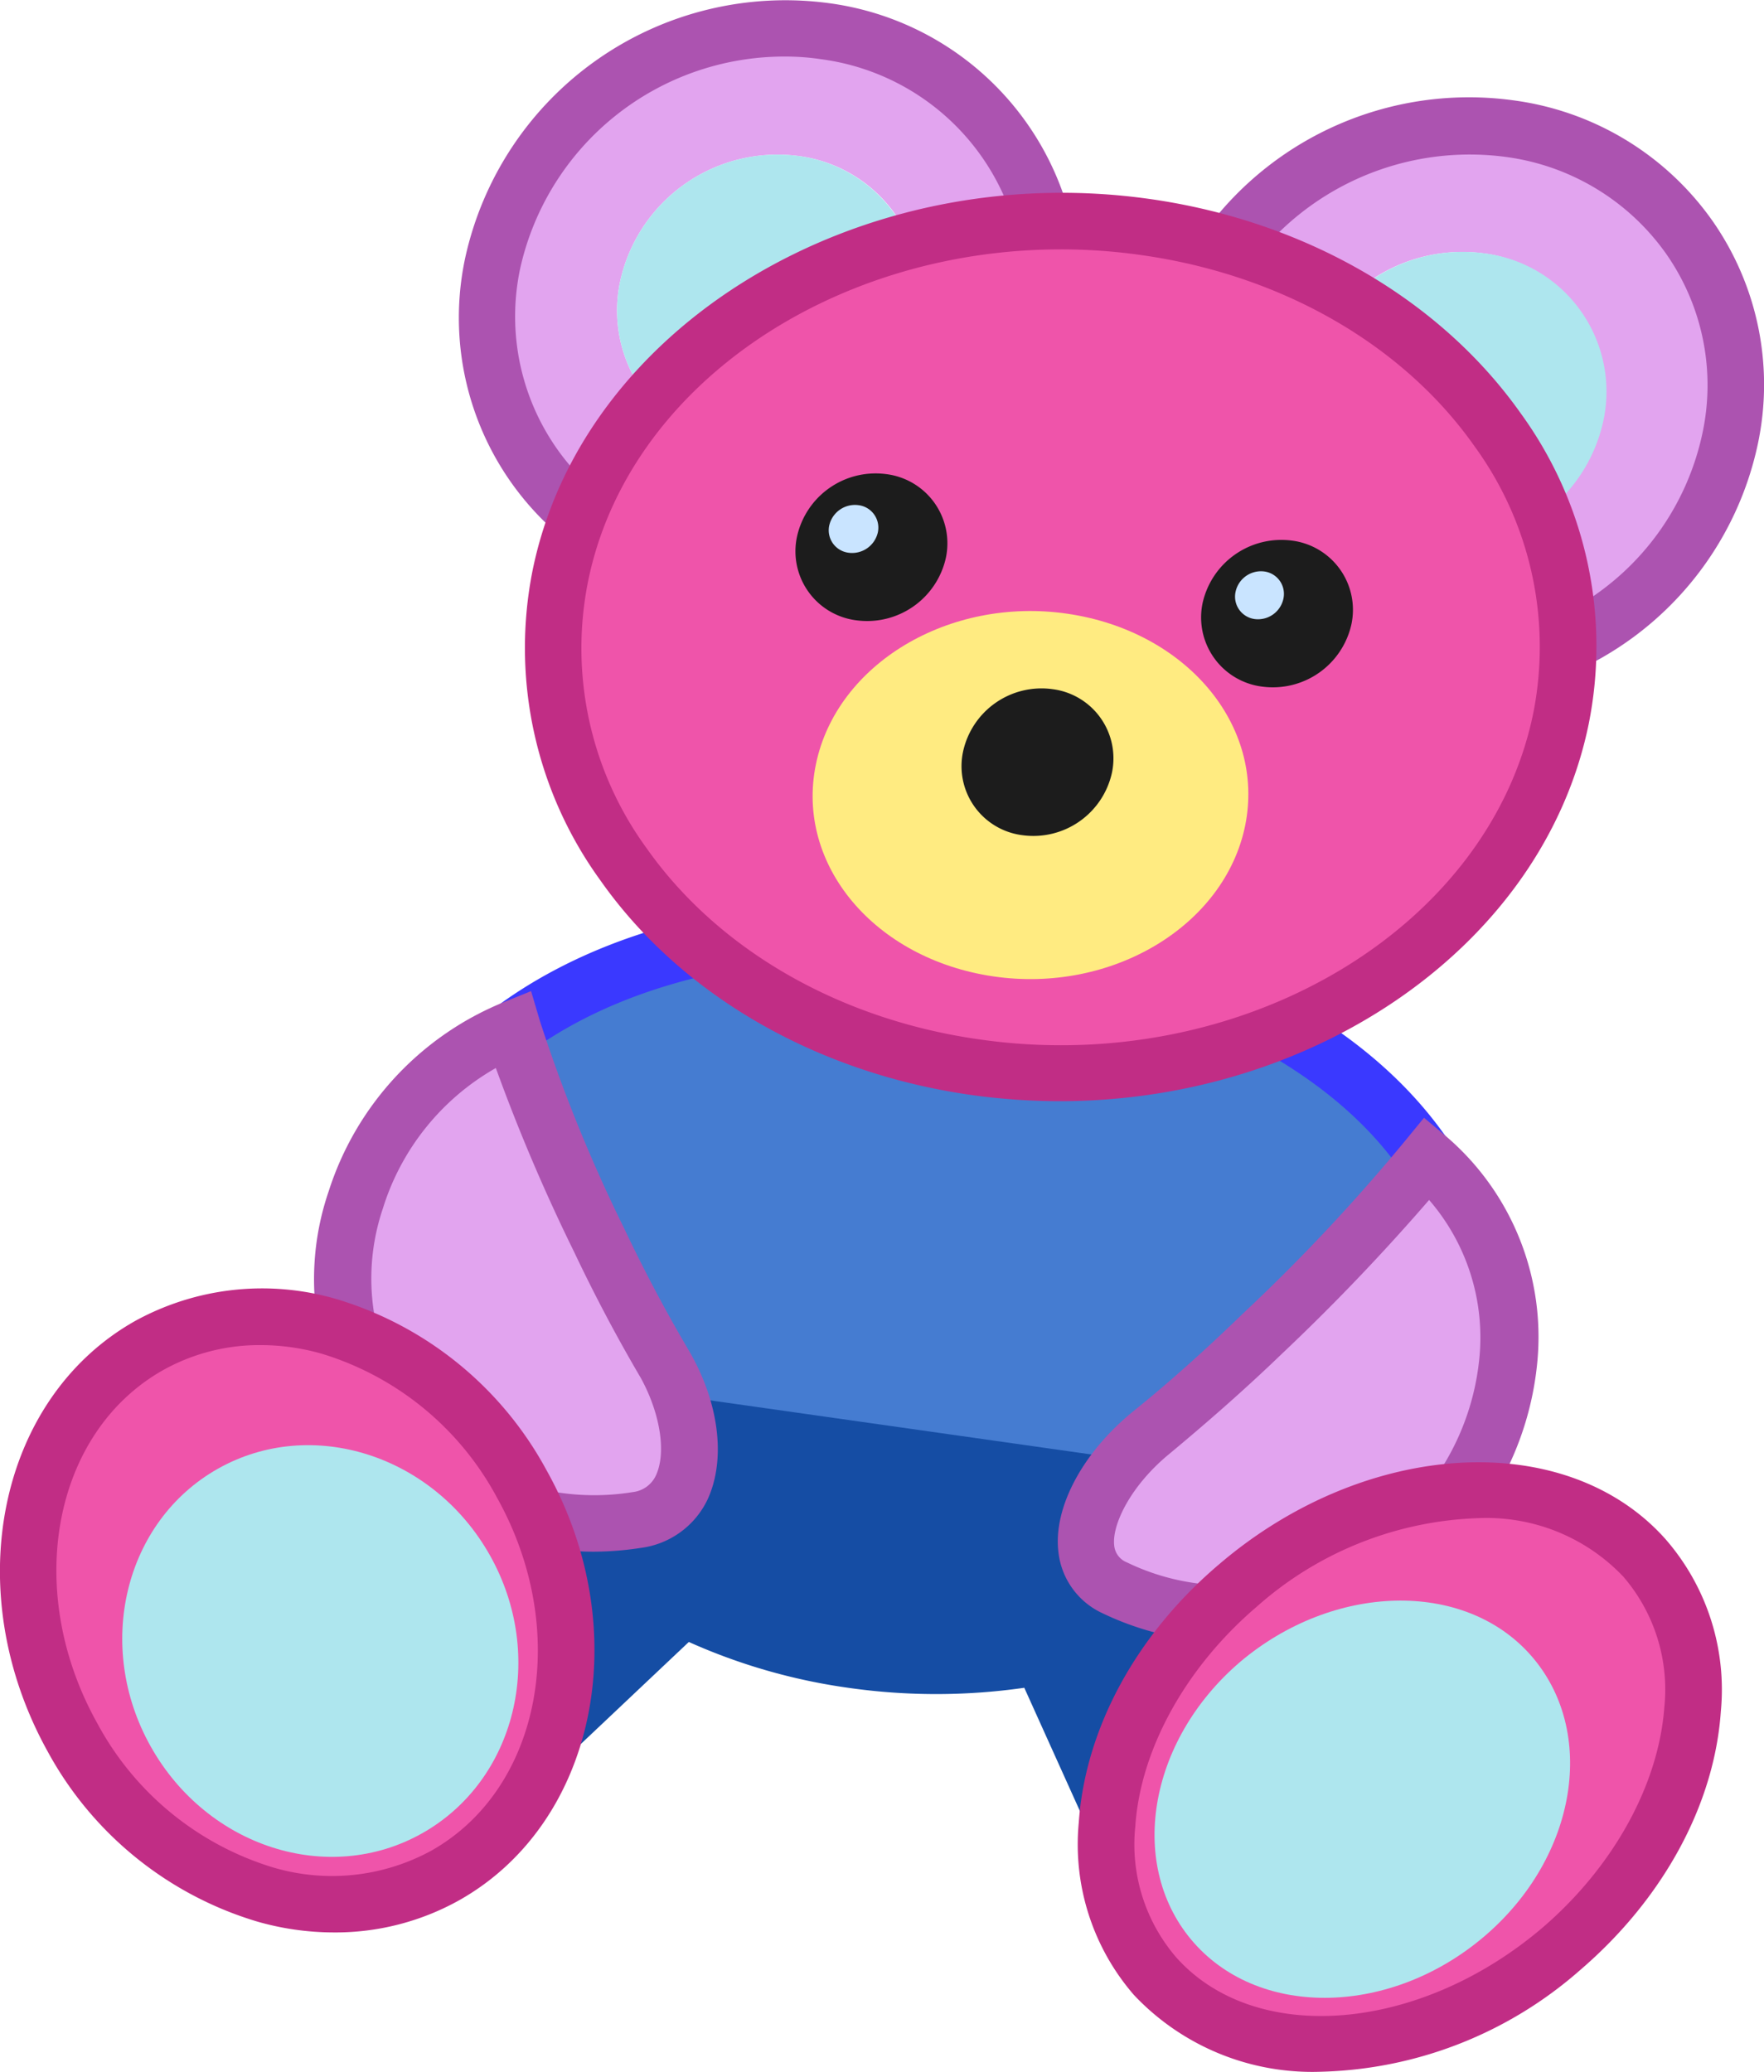 <svg xmlns="http://www.w3.org/2000/svg" viewBox="0 0 93.6 109.91"><g id="Layer_2" data-name="Layer 2"><g id="Layer_1-2" data-name="Layer 1"><g id="Props"><g id="to_teddy_bear" data-name="to_teddy bear"><path d="M78.14,74.49c2.72-13.37-8.88-22.43-25-24.71s-30.66,3-33.38,16.42S29.82,82.78,45.94,85.07,75.41,87.86,78.14,74.49Z" fill="#457cd1"/><path d="M78.14,74.49c2.72-13.37-8.88-22.43-25-24.71s-30.66,3-33.38,16.42S29.82,82.78,45.94,85.07,75.41,87.86,78.14,74.49Z" fill="#457cd1"/><path d="M60.05,87.84a105.11,105.11,0,0,1-14.32-1.28C35.17,85.06,24.49,83.07,20,76.77c-2-2.91-2.64-6.56-1.76-10.87C21,52.77,35,45.7,53.34,48.29c10.69,1.52,19,5.77,23.37,12a18.32,18.32,0,0,1,2.9,14.53h0C77.52,85,69.88,87.84,60.05,87.84ZM46.28,50.79c-11.7,0-22.79,4.56-25.06,15.71C20.5,70,20.92,72.81,22.5,75c3.75,5.32,14.17,7.2,23.65,8.55,18,2.56,28.23,1.82,30.52-9.4A15.15,15.15,0,0,0,74.26,62c-3.84-5.44-11.62-9.35-21.34-10.73A47.71,47.71,0,0,0,46.28,50.79Z" fill="#3a39ff"/><path d="M81.9,101.51l-8.58-20-4.67.9A13.63,13.63,0,0,0,70.85,79l-46-6.53a12.26,12.26,0,0,0,1,4.67l-4.47-2.36L8,92.66l16.32,6L36.55,87.11A31.23,31.23,0,0,0,45,89.54a32.88,32.88,0,0,0,9.35,0l6.91,15.31Z" fill="#154da4"/><path d="M32.91,14.91A8.55,8.55,0,0,1,42.4,8.28a7.45,7.45,0,0,1,6,4.79,29,29,0,0,1,6.9-1.26A13.75,13.75,0,0,0,43.75,1.65,15.86,15.86,0,0,0,26.15,14a13.64,13.64,0,0,0,5,13.69A27.22,27.22,0,0,1,35,21.78,7.36,7.36,0,0,1,32.91,14.91Z" fill="#e2a4ef"/><path d="M42.4,8.28a8.55,8.55,0,0,0-9.49,6.63A7.36,7.36,0,0,0,35,21.78a29,29,0,0,1,13.38-8.71A7.45,7.45,0,0,0,42.4,8.28Z" fill="#aee6ee"/><path d="M91.8,23.27A13.71,13.71,0,0,0,80.07,6.81a15.9,15.9,0,0,0-14.85,6.27,25.9,25.9,0,0,1,6.2,2.9,8.59,8.59,0,0,1,7.3-2.54A7.39,7.39,0,0,1,85,22.31a8.41,8.41,0,0,1-4,5.5,23.63,23.63,0,0,1,1.49,6.61A15.66,15.66,0,0,0,91.8,23.27Z" fill="#e2a4ef"/><path d="M81.08,27.81a8.41,8.41,0,0,0,4-5.5,7.39,7.39,0,0,0-6.32-8.87A8.59,8.59,0,0,0,71.42,16,24.44,24.44,0,0,1,81.08,27.81Z" fill="#aee6ee"/><path d="M31.74,30l-1.46-1.12a15.15,15.15,0,0,1-5.6-15.18A17.39,17.39,0,0,1,44,.17h0A15.32,15.32,0,0,1,56.77,11.44l.46,1.77-1.83.1a27.84,27.84,0,0,0-19.23,9.45,25.84,25.84,0,0,0-3.63,5.54ZM41.6,3a14.36,14.36,0,0,0-14,11.25,12.21,12.21,0,0,0,3.14,11A28.52,28.52,0,0,1,33.9,20.8,30.37,30.37,0,0,1,48,11.64a30.77,30.77,0,0,1,5.31-1.15,12.39,12.39,0,0,0-9.75-7.35h0A12.75,12.75,0,0,0,41.6,3Z" fill="#ac53b0"/><path d="M81.24,36.63l-.17-2.09a22.05,22.05,0,0,0-1.4-6.2,22.79,22.79,0,0,0-9.06-11.1,24.62,24.62,0,0,0-5.85-2.73l-2-.64L64,12.18A17.36,17.36,0,0,1,80.28,5.32h0a15.39,15.39,0,0,1,10.56,6.36,15.16,15.16,0,0,1,2.43,11.89A17.16,17.16,0,0,1,83.16,35.8ZM67.78,12.41a27.3,27.3,0,0,1,4.46,2.31A25.75,25.75,0,0,1,82.48,27.27a24.75,24.75,0,0,1,1.31,4.84A14,14,0,0,0,90.33,23a12.15,12.15,0,0,0-1.94-9.56,12.41,12.41,0,0,0-8.53-5.12h0A14.47,14.47,0,0,0,67.78,12.41Z" fill="#ac53b0"/><path d="M82.83,38.1C80.32,50.4,66.41,58.69,51.74,56.61s-24.52-13.75-22-26S46.15,10,60.82,12.05,85.34,25.79,82.83,38.1Z" fill="#ef54aa"/><path d="M56.23,58.42a34.08,34.08,0,0,1-4.7-.33c-8.23-1.17-15.4-5.31-19.67-11.38a21,21,0,0,1-3.6-16.45c2.65-13,17.35-21.89,32.77-19.7,8.22,1.17,15.39,5.32,19.67,11.38A21,21,0,0,1,84.3,38.4h0C81.91,50.11,69.83,58.42,56.23,58.42Zm.06-45.19c-12.19,0-23,7.31-25.09,17.63A18,18,0,0,0,34.31,45c3.8,5.39,10.23,9.09,17.64,10.14,13.86,2,27.06-5.8,29.41-17.32h0a18.08,18.08,0,0,0-3.11-14.13C74.45,18.28,68,14.59,60.61,13.54A30.1,30.1,0,0,0,56.29,13.23Z" fill="#c12d85"/><path d="M66.07,43.8c-1.09,5.32-7.07,8.92-13.36,8S42.2,45.89,43.29,40.56s7.06-8.92,13.35-8S67.15,38.47,66.07,43.8Z" fill="#ffeb81"/><path d="M59,41a4.27,4.27,0,0,1-4.74,3.31,3.69,3.69,0,0,1-3.16-4.43,4.26,4.26,0,0,1,4.74-3.32A3.7,3.7,0,0,1,59,41Z" fill="#1c1c1c"/><path d="M50.19,29.59a4.28,4.28,0,0,1-4.74,3.32,3.69,3.69,0,0,1-3.16-4.44A4.27,4.27,0,0,1,47,25.15,3.7,3.7,0,0,1,50.19,29.59Z" fill="#1c1c1c"/><path d="M46.58,28.24A1.4,1.4,0,0,1,45,29.32a1.2,1.2,0,0,1-1-1.44,1.4,1.4,0,0,1,1.55-1.08A1.2,1.2,0,0,1,46.58,28.24Z" fill="#c9e4ff"/><path d="M71.71,33.11A4.27,4.27,0,0,1,67,36.43,3.7,3.7,0,0,1,63.81,32a4.28,4.28,0,0,1,4.74-3.32A3.7,3.7,0,0,1,71.71,33.11Z" fill="#1c1c1c"/><path d="M68.1,31.76a1.38,1.38,0,0,1-1.54,1.08,1.2,1.2,0,0,1-1-1.44,1.38,1.38,0,0,1,1.54-1.08A1.2,1.2,0,0,1,68.1,31.76Z" fill="#c9e4ff"/><path d="M27.21,54.56a14.55,14.55,0,0,0-8.35,9.11A12.9,12.9,0,0,0,28,80.37a14.26,14.26,0,0,0,5.84.27c3.24-.53,3.54-4.75,1.46-8.3-1.19-2-2.37-4.22-3.48-6.57A82.47,82.47,0,0,1,27.21,54.56Z" fill="#e2a4ef"/><path d="M75.7,61.45A12.45,12.45,0,0,1,80,72.34,14.85,14.85,0,0,1,64.78,85.6a13.84,13.84,0,0,1-5.62-1.36c-2.85-1.39-1.46-5.46,1.91-8.23C63,74.43,65,72.67,67,70.76A98.12,98.12,0,0,0,75.7,61.45Z" fill="#e2a4ef"/><path d="M31.49,82.32a15.64,15.64,0,0,1-3.91-.5A14.38,14.38,0,0,1,17.44,63.2a16.13,16.13,0,0,1,9.21-10l1.53-.62.47,1.59a82.08,82.08,0,0,0,4.47,11c1.05,2.22,2.2,4.39,3.42,6.46,1.61,2.74,2,5.78,1,7.93A4.57,4.57,0,0,1,34,82.12,16.82,16.82,0,0,1,31.49,82.32ZM26.31,56.66a13,13,0,0,0-6,7.47,11.59,11.59,0,0,0,.79,9.22,11.4,11.4,0,0,0,7.25,5.57,12.74,12.74,0,0,0,5.22.24,1.55,1.55,0,0,0,1.25-.92C35.37,77,35,74.92,34,73.1c-1.26-2.14-2.45-4.39-3.54-6.69A96.62,96.62,0,0,1,26.31,56.66Z" fill="#ac53b0"/><path d="M65.2,87.1h-.47a15.35,15.35,0,0,1-6.22-1.51,4.06,4.06,0,0,1-2.35-3.26c-.28-2.34,1.28-5.28,4-7.48,2-1.61,3.92-3.35,5.8-5.17a97.78,97.78,0,0,0,8.6-9.16l1-1.22,1.19,1a14,14,0,0,1,4.8,12.17A16.38,16.38,0,0,1,65.2,87.1ZM75.83,63.66A112.38,112.38,0,0,1,68,71.84c-1.94,1.87-4,3.67-6,5.33s-3,3.7-2.88,4.81a1.07,1.07,0,0,0,.68.91,12.15,12.15,0,0,0,5,1.21A13.35,13.35,0,0,0,78.48,72.21,11.14,11.14,0,0,0,75.83,63.66Z" fill="#ac53b0"/><path d="M27.68,78.72c4.34,7.76,2.53,17.06-4.06,20.77s-15.43.43-19.77-7.33S1.33,75.09,7.91,71.38,23.34,71,27.68,78.72Z" fill="#ef54aa"/><path d="M26,82.52c3,5.34,1.37,11.94-3.6,14.74S11,98,8,92.66,6.6,80.72,11.56,77.92,23,77.18,26,82.52Z" fill="#aee6ee"/><path d="M65.69,84.12c-7.17,6.12-9.14,15.4-4.4,20.72s14.4,4.66,21.57-1.47S92,88,87.26,82.65,72.86,78,65.69,84.12Z" fill="#ef54aa"/><path d="M65.8,88.17c-4.93,4.22-6,10.89-2.44,14.91s10.48,3.85,15.41-.36,6-10.89,2.45-14.91S70.73,84,65.8,88.17Z" fill="#aee6ee"/><path d="M17.71,102.52a14.77,14.77,0,0,1-4.07-.58,18.77,18.77,0,0,1-11.1-9C-2.2,84.42-.12,74.19,7.17,70.08h0a14,14,0,0,1,10.72-1.15A18.8,18.8,0,0,1,29,78c4.74,8.46,2.66,18.7-4.63,22.81A13.48,13.48,0,0,1,17.71,102.52ZM13.82,71.36a10.48,10.48,0,0,0-5.17,1.33h0C2.79,76,1.23,84.39,5.16,91.42a15.81,15.81,0,0,0,9.29,7.64,11,11,0,0,0,8.44-.88c5.85-3.3,7.41-11.7,3.48-18.73a15.75,15.75,0,0,0-9.29-7.63A11.88,11.88,0,0,0,13.82,71.36Z" fill="#c12d85"/><path d="M70.09,109.91a13,13,0,0,1-9.92-4.07,12.19,12.19,0,0,1-2.93-9.14c.34-5,3.06-10,7.47-13.73,7.78-6.64,18.39-7.23,23.66-1.32h0a12.15,12.15,0,0,1,2.94,9.14c-.34,4.95-3.06,9.95-7.47,13.73A21.62,21.62,0,0,1,70.09,109.91Zm8.37-29.37a18.62,18.62,0,0,0-11.8,4.72c-3.74,3.2-6.15,7.55-6.42,11.64a9.18,9.18,0,0,0,2.17,6.94c4.2,4.71,12.93,4,19.48-1.61C85.63,99,88,94.68,88.31,90.59a9.18,9.18,0,0,0-2.17-6.94h0A10,10,0,0,0,78.46,80.54Z" fill="#c12d85"/></g></g></g></g></svg>